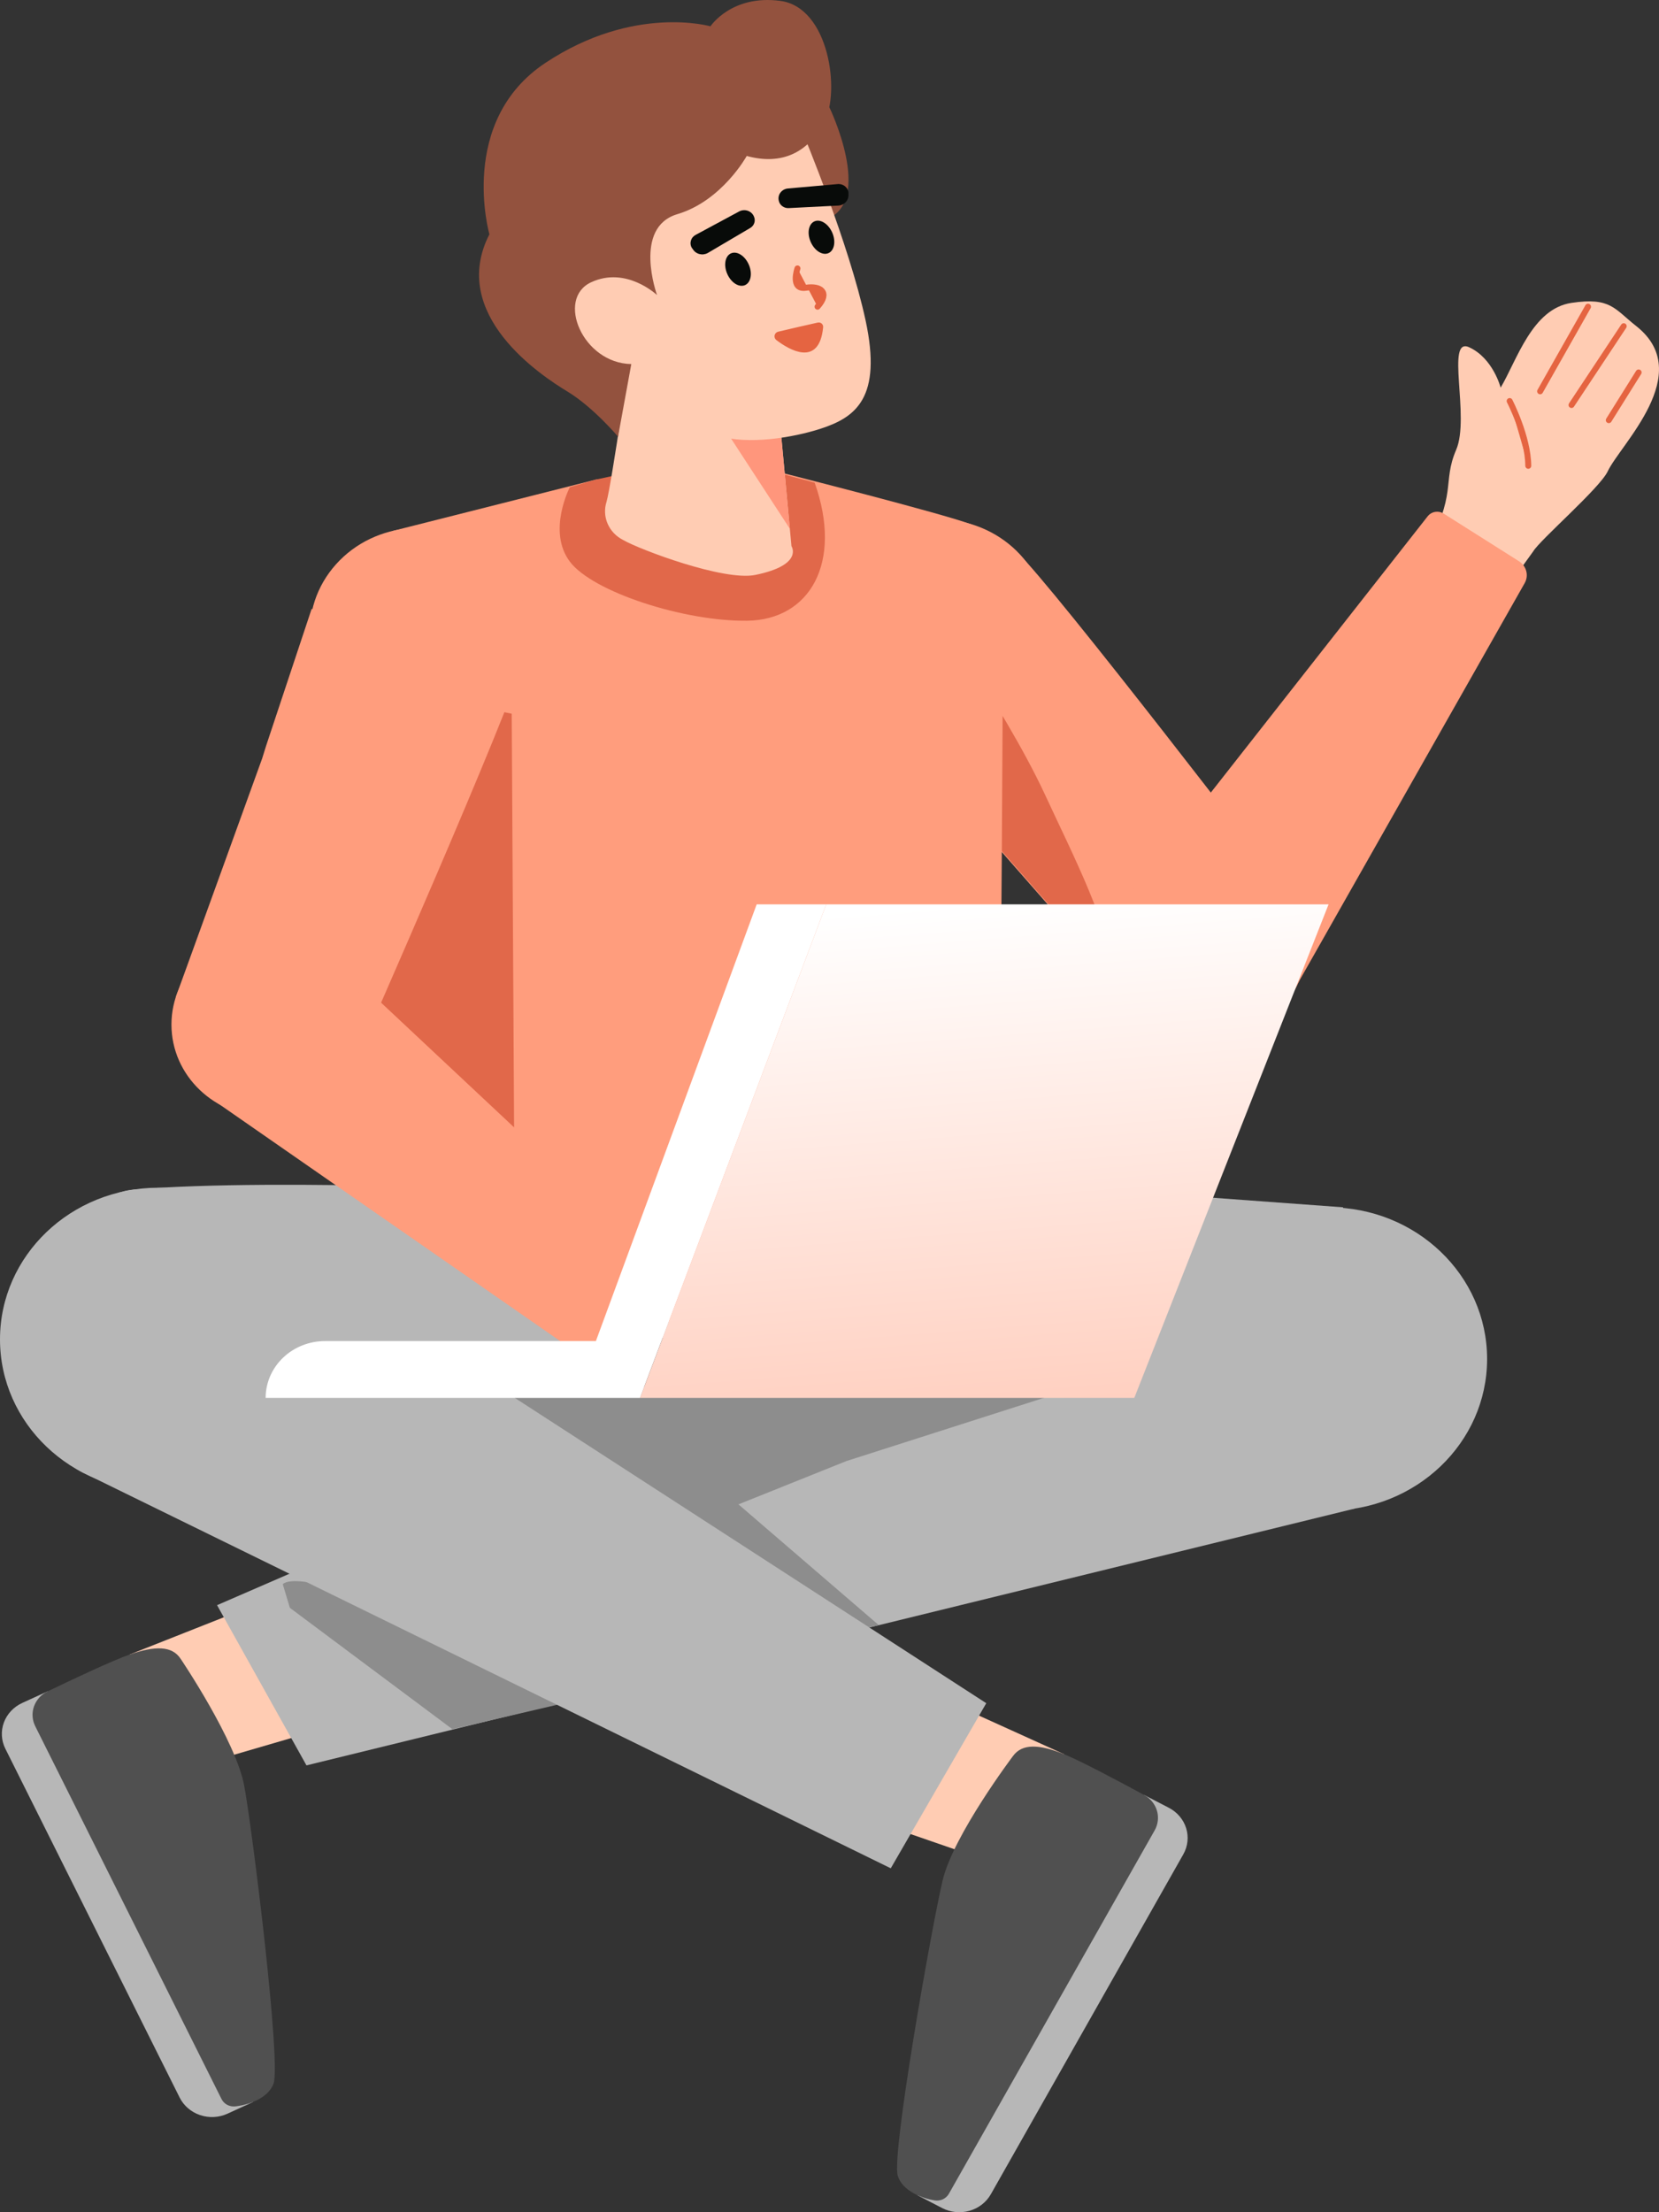 <svg width="264" height="352" viewBox="0 0 264 352" fill="none" xmlns="http://www.w3.org/2000/svg">
<rect x="0" y="0" width="264" height="352" fill="#333333" stroke="none"/>
<path d="M7.592 269.114L40.25 334.469L36.2 336.322C34.833 336.947 33.263 337.027 31.834 336.544C30.406 336.062 29.236 335.056 28.584 333.749L0.851 278.252C0.198 276.945 0.114 275.443 0.618 274.077C1.123 272.71 2.175 271.592 3.541 270.966L7.592 269.114Z" fill="#B7B7B7"/>
<path d="M43.147 254.356L20.609 263.269L33.253 280.374L53.234 274.542L43.147 254.356Z" fill="#FFCCB3"/>
<path d="M28.751 263.952C28.751 263.952 37.55 276.954 38.878 284.218C40.205 291.483 44.751 328.23 43.528 331.543C42.649 333.924 39.455 334.945 37.429 335.162C36.984 335.207 36.536 335.119 36.146 334.909C35.757 334.7 35.444 334.38 35.253 333.993L5.608 274.668C5.112 273.678 5.043 272.542 5.414 271.503C5.785 270.465 6.567 269.607 7.592 269.115C11.693 267.144 17.967 264.19 20.609 263.27C24.692 261.849 27.386 261.857 28.751 263.952Z" fill="#505050"/>
<path d="M188.302 295.054L157.674 349.138C156.953 350.413 155.732 351.36 154.28 351.773C152.828 352.186 151.263 352.03 149.932 351.34L145.984 349.295L182.053 285.601L186.001 287.647C187.333 288.337 188.324 289.505 188.755 290.894C189.187 292.283 189.024 293.779 188.302 295.054Z" fill="#B7B7B7"/>
<path d="M147.323 269.145L169.362 279.136L155.83 295.608L136.182 288.817L147.323 269.145Z" fill="#FFCCB3"/>
<path d="M161.194 279.423C161.194 279.423 151.719 291.982 150.009 299.173C148.3 306.365 141.819 342.845 142.865 346.213C143.617 348.633 146.753 349.808 148.765 350.121C149.207 350.188 149.659 350.122 150.06 349.932C150.46 349.741 150.789 349.436 151 349.059L183.742 291.243C184.289 290.279 184.418 289.147 184.102 288.093C183.787 287.037 183.051 286.143 182.053 285.601C178.061 283.435 171.951 280.181 169.362 279.135C165.359 277.518 162.667 277.396 161.194 279.423Z" fill="#505050"/>
<path d="M213.719 192.101C213.719 192.101 222.157 232.181 215.609 240.034L48.769 280.901L34.541 255.408L131.968 213.117L151.48 187.534L213.719 192.101Z" fill="#B7B7B7"/>
<path d="M171.5 220.701L134.689 232.479L117.512 239.369L139.849 258.593L119.879 262.909L65.408 220.701H171.5Z" fill="#8D8D8D"/>
<path d="M44.996 252.066L46.128 255.831L71.995 275.144L96.293 269.473C96.293 269.473 49.419 248.134 44.996 252.066Z" fill="#8D8D8D"/>
<path d="M91.823 189.764C91.823 189.764 44.646 187.316 21.262 189.282C6.205 190.548 0.777 227.407 12.793 234.112L141.749 297.275L156.946 271.007L73.757 217.141L133.272 209.132L91.823 189.764Z" fill="#B7B7B7"/>
<path d="M25.227 237.25C39.16 237.25 50.454 226.445 50.454 213.118C50.454 199.789 39.16 188.985 25.227 188.985C11.294 188.985 0 199.789 0 213.118C0 226.445 11.294 237.25 25.227 237.25Z" fill="#B7B7B7"/>
<path d="M211.418 240.367C225.35 240.367 236.645 229.563 236.645 216.234C236.645 202.906 225.35 192.102 211.418 192.102C197.485 192.102 186.191 202.906 186.191 216.234C186.191 229.563 197.485 240.367 211.418 240.367Z" fill="#B7B7B7"/>
<path d="M142.312 102.357C139.654 89.806 145.904 90.13 147.985 88.134C147.985 88.134 155.787 81.979 161.733 87.717C168.027 93.786 204.104 140.933 204.104 140.933L181.531 160.793L177.288 155.949L166.297 143.41L154.541 130.008L153.08 128.482L137.222 111.299C137.222 111.299 143.815 108.965 142.312 102.357Z" fill="#FF9D7D"/>
<path d="M154.83 114.96C163.915 112.049 168.813 102.644 165.77 93.954C162.728 85.263 152.896 80.578 143.811 83.489C134.727 86.399 129.829 95.805 132.871 104.495C135.915 113.185 145.746 117.871 154.83 114.96Z" fill="#FF9D7D"/>
<path d="M153.288 128.414C152.833 125.791 151.923 120.545 150.943 115.763L145.734 92.62C145.734 92.62 159.722 112.396 166.166 126.171C170.939 136.494 176.475 147.015 177.391 155.915L166.401 143.375L154.645 129.973L153.288 128.414Z" fill="#E1684A"/>
<path d="M226.65 87.852C232.014 78.493 229.437 76.904 231.719 71.579C233.967 66.383 229.975 53.503 233.797 55.259C237.617 57.016 238.8 61.683 238.8 61.683C241.413 57.261 243.82 49.124 250.075 48.193C256.332 47.261 256.886 49.145 260.432 51.928C269.866 59.437 257.836 70.721 255.828 75.019C254.536 77.712 245.045 85.924 243.993 87.719L239.215 94.348L226.65 87.852Z" fill="#FFCCB3"/>
<path d="M245.081 62.264L252.705 48.8L245.081 62.264Z" fill="#E56441"/>
<path d="M245.081 62.264L252.705 48.8" stroke="#E56441" stroke-width="0.947" stroke-linecap="round"/>
<path d="M250.076 64.444L258.385 51.905L250.076 64.444Z" fill="#E56441"/>
<path d="M250.076 64.444L258.385 51.905" stroke="#E56441" stroke-width="0.947" stroke-linecap="round"/>
<path d="M256.01 66.855L260.759 59.261L256.01 66.855Z" fill="#E56441"/>
<path d="M256.01 66.855L260.759 59.261" stroke="#E56441" stroke-width="0.947" stroke-linecap="round"/>
<path d="M243.198 74.116C243.157 69.454 240.233 63.812 240.233 63.812L243.198 74.116Z" fill="#E56441"/>
<path d="M243.198 74.116C243.157 69.454 240.233 63.812 240.233 63.812" stroke="#E56441" stroke-width="0.947" stroke-linecap="round"/>
<path d="M181.339 140.557L227.241 82.082C227.533 81.738 227.948 81.51 228.406 81.443C228.864 81.374 229.332 81.47 229.719 81.713L241.739 89.317C242.31 89.687 242.717 90.248 242.88 90.888C243.044 91.529 242.953 92.206 242.624 92.786L205.711 157.907L181.339 140.557Z" fill="#FF9D7D"/>
<path d="M192.492 165.255C200.981 165.255 207.864 158.672 207.864 150.551C207.864 142.43 200.981 135.846 192.492 135.846C184.003 135.846 177.12 142.43 177.12 150.551C177.12 158.672 184.003 165.255 192.492 165.255Z" fill="#FF9D7D"/>
<path d="M124.328 75.208C124.328 75.208 150.086 81.729 154.509 83.421C158.931 85.113 159.225 91.881 159.52 96.675C159.814 101.468 158.825 209.132 158.825 209.132L101.818 207.035L59.185 183.162C59.185 183.162 61.038 97.736 61.628 93.788C62.218 89.84 57.585 86.44 62.607 84.453L94.886 76.295L124.328 75.208Z" fill="#FF9D7D"/>
<path d="M81.431 113.562L81.89 193.107L57.382 166.977L69.24 111.086L81.431 113.562Z" fill="#E1684A"/>
<path d="M90.683 77.51C90.683 77.51 87.036 84.526 90.683 89.366C94.329 94.205 108.928 98.906 118.902 98.768C128.875 98.63 134.159 89.534 129.638 76.798L113.12 72.359L94.887 76.295L90.683 77.51Z" fill="#E1684A"/>
<path d="M131.97 17.048C131.97 17.048 139.152 31.873 131.492 34.935C123.832 37.998 124.724 17.767 131.97 17.048Z" fill="#93523E"/>
<path d="M123.868 64.488L125.946 86.901C125.946 86.901 127.938 89.906 120.18 91.483C115.19 92.499 101.751 87.434 99.145 85.914C98.036 85.351 97.168 84.436 96.689 83.326C96.21 82.217 96.149 80.982 96.52 79.835C97.312 77.091 100.595 54.243 100.595 54.243L123.868 64.488Z" fill="#FFCCB3"/>
<path d="M124.269 68.809L111.891 62.959L125.69 84.138L124.269 68.809Z" fill="#FF967C"/>
<path d="M127.845 21.339C127.845 21.339 135.109 38.767 137.744 50.993C140.402 63.327 136.161 66.407 130.564 68.222C126.15 69.652 119.101 70.793 114.305 69.358C105.561 66.739 97.006 59.18 94.96 57.628C91.793 55.224 88.665 44.322 93.308 38.153C97.951 31.985 116.245 12.601 127.845 21.339Z" fill="#FFCCB3"/>
<path d="M118.493 45.394C119.459 45.03 119.772 43.592 119.191 42.182C118.611 40.771 117.358 39.922 116.392 40.286C115.426 40.649 115.113 42.087 115.693 43.498C116.273 44.908 117.527 45.758 118.493 45.394Z" fill="#080B09"/>
<path d="M131.771 40.305C132.737 39.941 133.05 38.503 132.469 37.092C131.89 35.682 130.636 34.833 129.67 35.197C128.704 35.56 128.391 36.999 128.971 38.409C129.551 39.82 130.805 40.668 131.771 40.305Z" fill="#080B09"/>
<path d="M126.901 42.71C126.901 42.71 125.721 46.126 128.201 45.793C130.558 45.397 132.157 46.511 130.098 48.799" fill="#E56441"/>
<path d="M126.901 42.71C126.901 42.71 125.721 46.126 128.201 45.793C130.558 45.397 132.157 46.511 130.098 48.799" stroke="#E56441" stroke-width="0.947" stroke-linecap="round"/>
<path d="M130.214 51.82L130.226 51.817L130.238 51.813C130.272 51.804 130.309 51.802 130.343 51.81C130.378 51.818 130.41 51.835 130.436 51.859C130.462 51.882 130.481 51.913 130.491 51.946C130.5 51.979 130.501 52.014 130.492 52.047L130.484 52.076L130.481 52.105C130.329 53.6 129.941 54.487 129.469 54.987C129.013 55.469 128.441 55.63 127.792 55.582C127.126 55.534 126.395 55.266 125.686 54.897C124.986 54.533 124.336 54.086 123.833 53.702C123.799 53.672 123.774 53.633 123.76 53.591C123.745 53.546 123.743 53.497 123.755 53.452C123.767 53.406 123.792 53.365 123.826 53.331C123.861 53.298 123.905 53.275 123.953 53.264L123.957 53.263C125.874 52.799 128.765 52.146 130.214 51.82Z" fill="#E56441" stroke="#E56441"/>
<path d="M110.081 39.422L110.262 39.665C110.495 40.042 110.874 40.317 111.317 40.428C111.759 40.538 112.23 40.478 112.626 40.258L119.326 36.309C119.66 36.13 119.91 35.839 120.029 35.493C120.147 35.146 120.125 34.769 119.968 34.437C119.881 34.23 119.75 34.042 119.581 33.886C119.413 33.731 119.212 33.611 118.992 33.535C118.773 33.46 118.538 33.43 118.305 33.447C118.072 33.465 117.845 33.529 117.64 33.636L110.758 37.342C110.568 37.433 110.4 37.56 110.262 37.715C110.124 37.87 110.021 38.05 109.957 38.244C109.895 38.438 109.873 38.643 109.894 38.845C109.915 39.047 109.979 39.244 110.081 39.422Z" fill="#080B09"/>
<path d="M133.229 29.296L125.365 29.993C125.132 30.017 124.908 30.087 124.705 30.2C124.503 30.312 124.329 30.465 124.193 30.646C124.057 30.828 123.963 31.036 123.918 31.255C123.872 31.474 123.875 31.7 123.927 31.918C123.995 32.277 124.201 32.599 124.504 32.819C124.808 33.04 125.187 33.143 125.567 33.109L133.426 32.711C133.882 32.676 134.306 32.47 134.604 32.138C134.903 31.806 135.051 31.374 135.018 30.937L135.023 30.638C135.001 30.436 134.936 30.24 134.833 30.062C134.73 29.884 134.591 29.728 134.424 29.603C134.256 29.478 134.064 29.386 133.859 29.333C133.654 29.281 133.439 29.267 133.229 29.296Z" fill="#080B09"/>
<path d="M118.829 24.816C118.829 24.816 114.904 31.96 107.783 34.079C100.662 36.198 104.554 46.949 104.554 46.949C104.554 46.949 99.671 42.303 94.058 44.918C88.445 47.534 92.706 57.798 100.46 57.93L98.351 69.481C98.351 69.481 94.424 64.802 90.294 62.298C86.163 59.795 71.325 50.077 77.88 37.279C77.88 37.279 72.751 19.307 86.816 9.99C100.881 0.673 113.055 4.189 113.055 4.189C113.055 4.189 116.408 -0.899 124.18 0.14C131.952 1.18 133.744 14.586 131.171 19.435C128.597 24.284 124.403 26.345 118.829 24.816Z" fill="#93523E"/>
<path d="M60.232 96.446C70.123 87.817 73.043 93.112 75.902 93.794C75.902 93.794 85.431 97.035 83.34 104.862C81.13 113.147 57.382 166.977 57.382 166.977L27.973 158.655L30.138 152.685L35.736 137.222L41.717 120.688L42.334 118.706L49.597 96.862C49.597 96.862 55.078 101.074 60.232 96.446Z" fill="#FF9D7D"/>
<path d="M79.82 111.382C86.05 104.419 85.201 93.943 77.923 87.983C70.645 82.023 59.694 82.835 53.463 89.797C47.232 96.76 48.081 107.236 55.36 113.196C62.638 119.156 73.588 118.344 79.82 111.382Z" fill="#FF9D7D"/>
<path d="M54.471 153.756L109.07 204.936C109.388 205.259 109.569 205.682 109.58 206.125C109.591 206.568 109.43 206.999 109.128 207.336L99.675 217.74C99.217 218.233 98.584 218.546 97.897 218.617C97.212 218.689 96.522 218.513 95.964 218.126L33.302 174.601L54.471 153.756Z" fill="#FF9D7D"/>
<path d="M42.654 177.73C51.144 177.73 58.026 171.146 58.026 163.026C58.026 154.904 51.144 148.321 42.654 148.321C34.165 148.321 27.283 154.904 27.283 163.026C27.283 171.146 34.165 177.73 42.654 177.73Z" fill="#FF9D7D"/>
<path d="M131.482 143.897L101.85 222.427H42.272C42.272 220.029 43.268 217.73 45.04 216.034C46.813 214.339 49.217 213.386 51.723 213.386H94.826L120.413 143.897H131.482Z" fill="white"/>
<path d="M131.482 143.897H211.418L180.503 222.428H101.85L131.482 143.897Z" fill="url(#paint0_linear_217_636)"/>
<defs>
<linearGradient id="paint0_linear_217_636" x1="153.907" y1="143.71" x2="166.919" y2="311.159" gradientUnits="userSpaceOnUse">
<stop stop-color="white"/>
<stop offset="1" stop-color="#FF9D7D"/>
</linearGradient>
</defs>
</svg>
